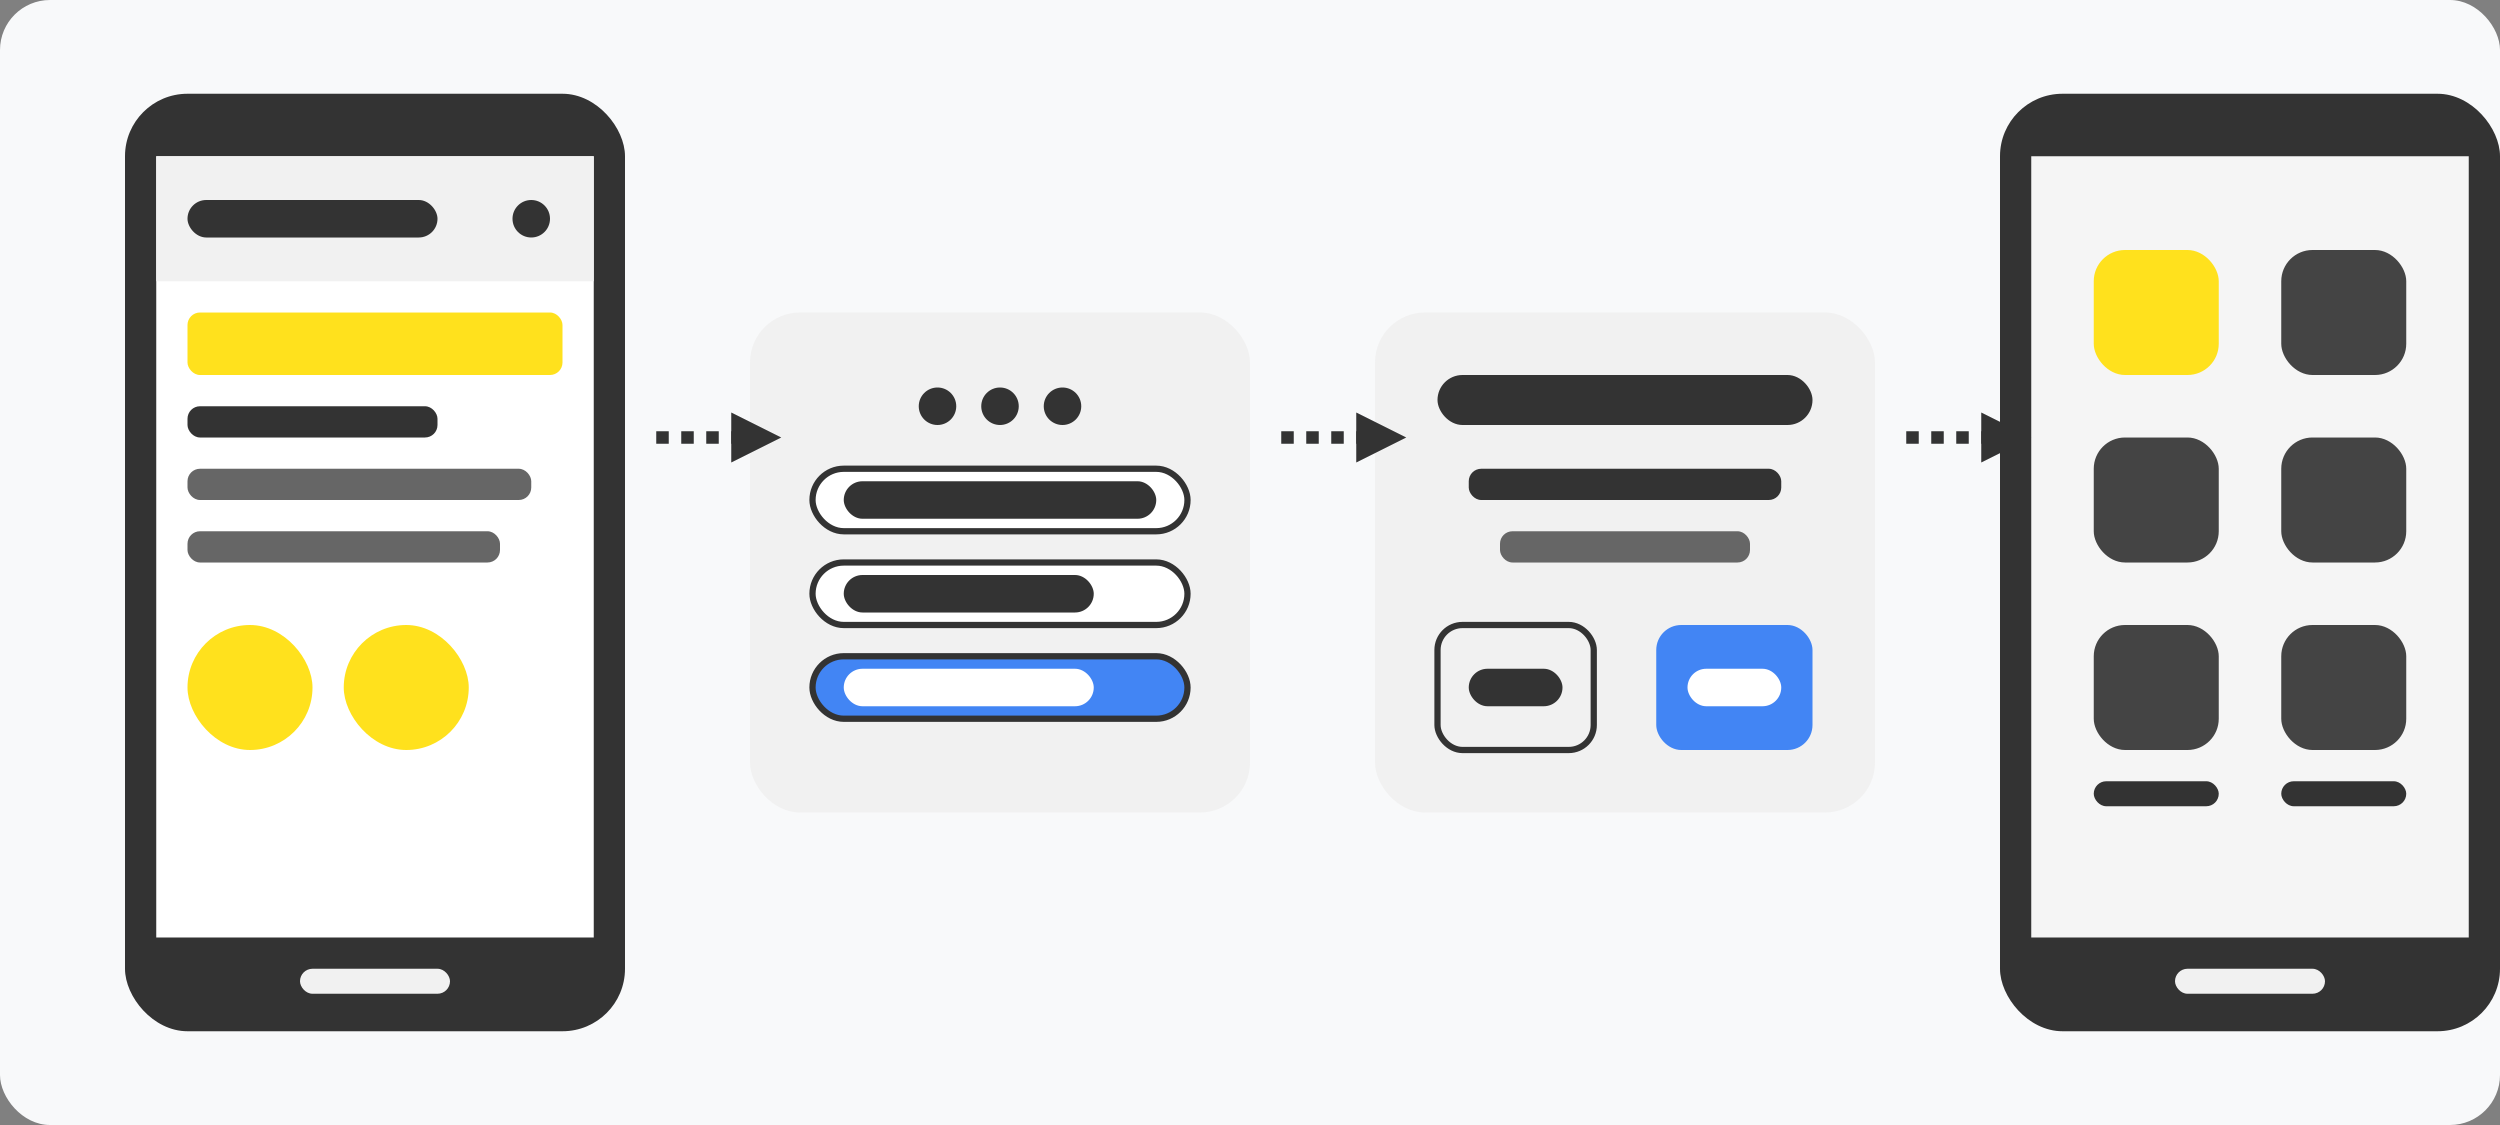<?xml version="1.0" encoding="UTF-8"?>
<svg width="400px" height="180px" viewBox="0 0 400 180" version="1.1" xmlns="http://www.w3.org/2000/svg">
  <rect x="0" y="0" width="400" height="180" fill="#808080" stroke="none"/>
  <!-- Android Install Guide -->
  <rect x="0" y="0" width="400" height="180" fill="#f8f9fa" rx="8" ry="8"/>
  
  <!-- Android Device Mockup -->
  <rect x="20" y="15" width="80" height="150" rx="10" ry="10" fill="#333333"/>
  <rect x="25" y="25" width="70" height="125" fill="#ffffff"/>
  <rect x="48" y="155" width="24" height="4" rx="2" ry="2" fill="#f1f1f1"/>
  
  <!-- Browser UI -->
  <rect x="25" y="25" width="70" height="20" fill="#f1f1f1"/>
  <rect x="30" y="32" width="40" height="6" rx="3" ry="3" fill="#333333"/>
  <circle cx="85" cy="35" r="3" fill="#333333"/>
  
  <!-- Website Content -->
  <rect x="30" y="50" width="60" height="10" rx="2" ry="2" fill="#ffe11d"/>
  <rect x="30" y="65" width="40" height="5" rx="2" ry="2" fill="#333333"/>
  <rect x="30" y="75" width="55" height="5" rx="2" ry="2" fill="#666666"/>
  <rect x="30" y="85" width="50" height="5" rx="2" ry="2" fill="#666666"/>
  <rect x="30" y="100" width="20" height="20" rx="10" ry="10" fill="#ffe11d"/>
  <rect x="55" y="100" width="20" height="20" rx="10" ry="10" fill="#ffe11d"/>
  
  <!-- Menu Button Dialog -->
  <rect x="120" y="50" width="80" height="80" rx="8" ry="8" fill="#f1f1f1"/>
  <circle cx="150" cy="65" r="3" fill="#333333"/>
  <circle cx="160" cy="65" r="3" fill="#333333"/>
  <circle cx="170" cy="65" r="3" fill="#333333"/>
  <rect x="130" y="75" width="60" height="10" rx="5" ry="5" fill="#ffffff" stroke="#333333" stroke-width="1"/>
  <rect x="135" y="77" width="50" height="6" rx="3" ry="3" fill="#333333"/>
  <rect x="130" y="90" width="60" height="10" rx="5" ry="5" fill="#ffffff" stroke="#333333" stroke-width="1"/>
  <rect x="135" y="92" width="40" height="6" rx="3" ry="3" fill="#333333"/>
  <rect x="130" y="105" width="60" height="10" rx="5" ry="5" fill="#4285f4" stroke="#333333" stroke-width="1"/>
  <rect x="135" y="107" width="40" height="6" rx="3" ry="3" fill="#ffffff"/>
  
  <!-- Install Confirmation -->
  <rect x="220" y="50" width="80" height="80" rx="8" ry="8" fill="#f1f1f1"/>
  <rect x="230" y="60" width="60" height="8" rx="4" ry="4" fill="#333333"/>
  <rect x="235" y="75" width="50" height="5" rx="2" ry="2" fill="#333333"/>
  <rect x="240" y="85" width="40" height="5" rx="2" ry="2" fill="#666666"/>
  <rect x="230" y="100" width="25" height="20" rx="4" ry="4" fill="#f1f1f1" stroke="#333333" stroke-width="1"/>
  <rect x="235" y="107" width="15" height="6" rx="3" ry="3" fill="#333333"/>
  <rect x="265" y="100" width="25" height="20" rx="4" ry="4" fill="#4285f4"/>
  <rect x="270" y="107" width="15" height="6" rx="3" ry="3" fill="#ffffff"/>
  
  <!-- Home Screen Result -->
  <rect x="320" y="15" width="80" height="150" rx="10" ry="10" fill="#333333"/>
  <rect x="325" y="25" width="70" height="125" fill="#f5f5f5"/>
  <rect x="348" y="155" width="24" height="4" rx="2" ry="2" fill="#f1f1f1"/>
  
  <!-- App Icon on Home Screen -->
  <rect x="335" y="40" width="20" height="20" rx="5" ry="5" fill="#ffe11d"/>
  <rect x="365" y="40" width="20" height="20" rx="5" ry="5" fill="#444444"/>
  <rect x="335" y="70" width="20" height="20" rx="5" ry="5" fill="#444444"/>
  <rect x="365" y="70" width="20" height="20" rx="5" ry="5" fill="#444444"/>
  <rect x="335" y="100" width="20" height="20" rx="5" ry="5" fill="#444444"/>
  <rect x="365" y="100" width="20" height="20" rx="5" ry="5" fill="#444444"/>
  
  <!-- App Name -->
  <rect x="335" y="125" width="20" height="4" rx="2" ry="2" fill="#333333"/>
  <rect x="365" y="125" width="20" height="4" rx="2" ry="2" fill="#333333"/>
  
  <!-- Arrows -->
  <path d="M105,70 L115,70 L120,70" stroke="#333333" stroke-width="2" fill="none" stroke-dasharray="2,2"/>
  <polygon points="117,66 125,70 117,74" fill="#333333"/>
  
  <path d="M205,70 L215,70 L220,70" stroke="#333333" stroke-width="2" fill="none" stroke-dasharray="2,2"/>
  <polygon points="217,66 225,70 217,74" fill="#333333"/>
  
  <path d="M305,70 L315,70 L320,70" stroke="#333333" stroke-width="2" fill="none" stroke-dasharray="2,2"/>
  <polygon points="317,66 325,70 317,74" fill="#333333"/>
</svg>